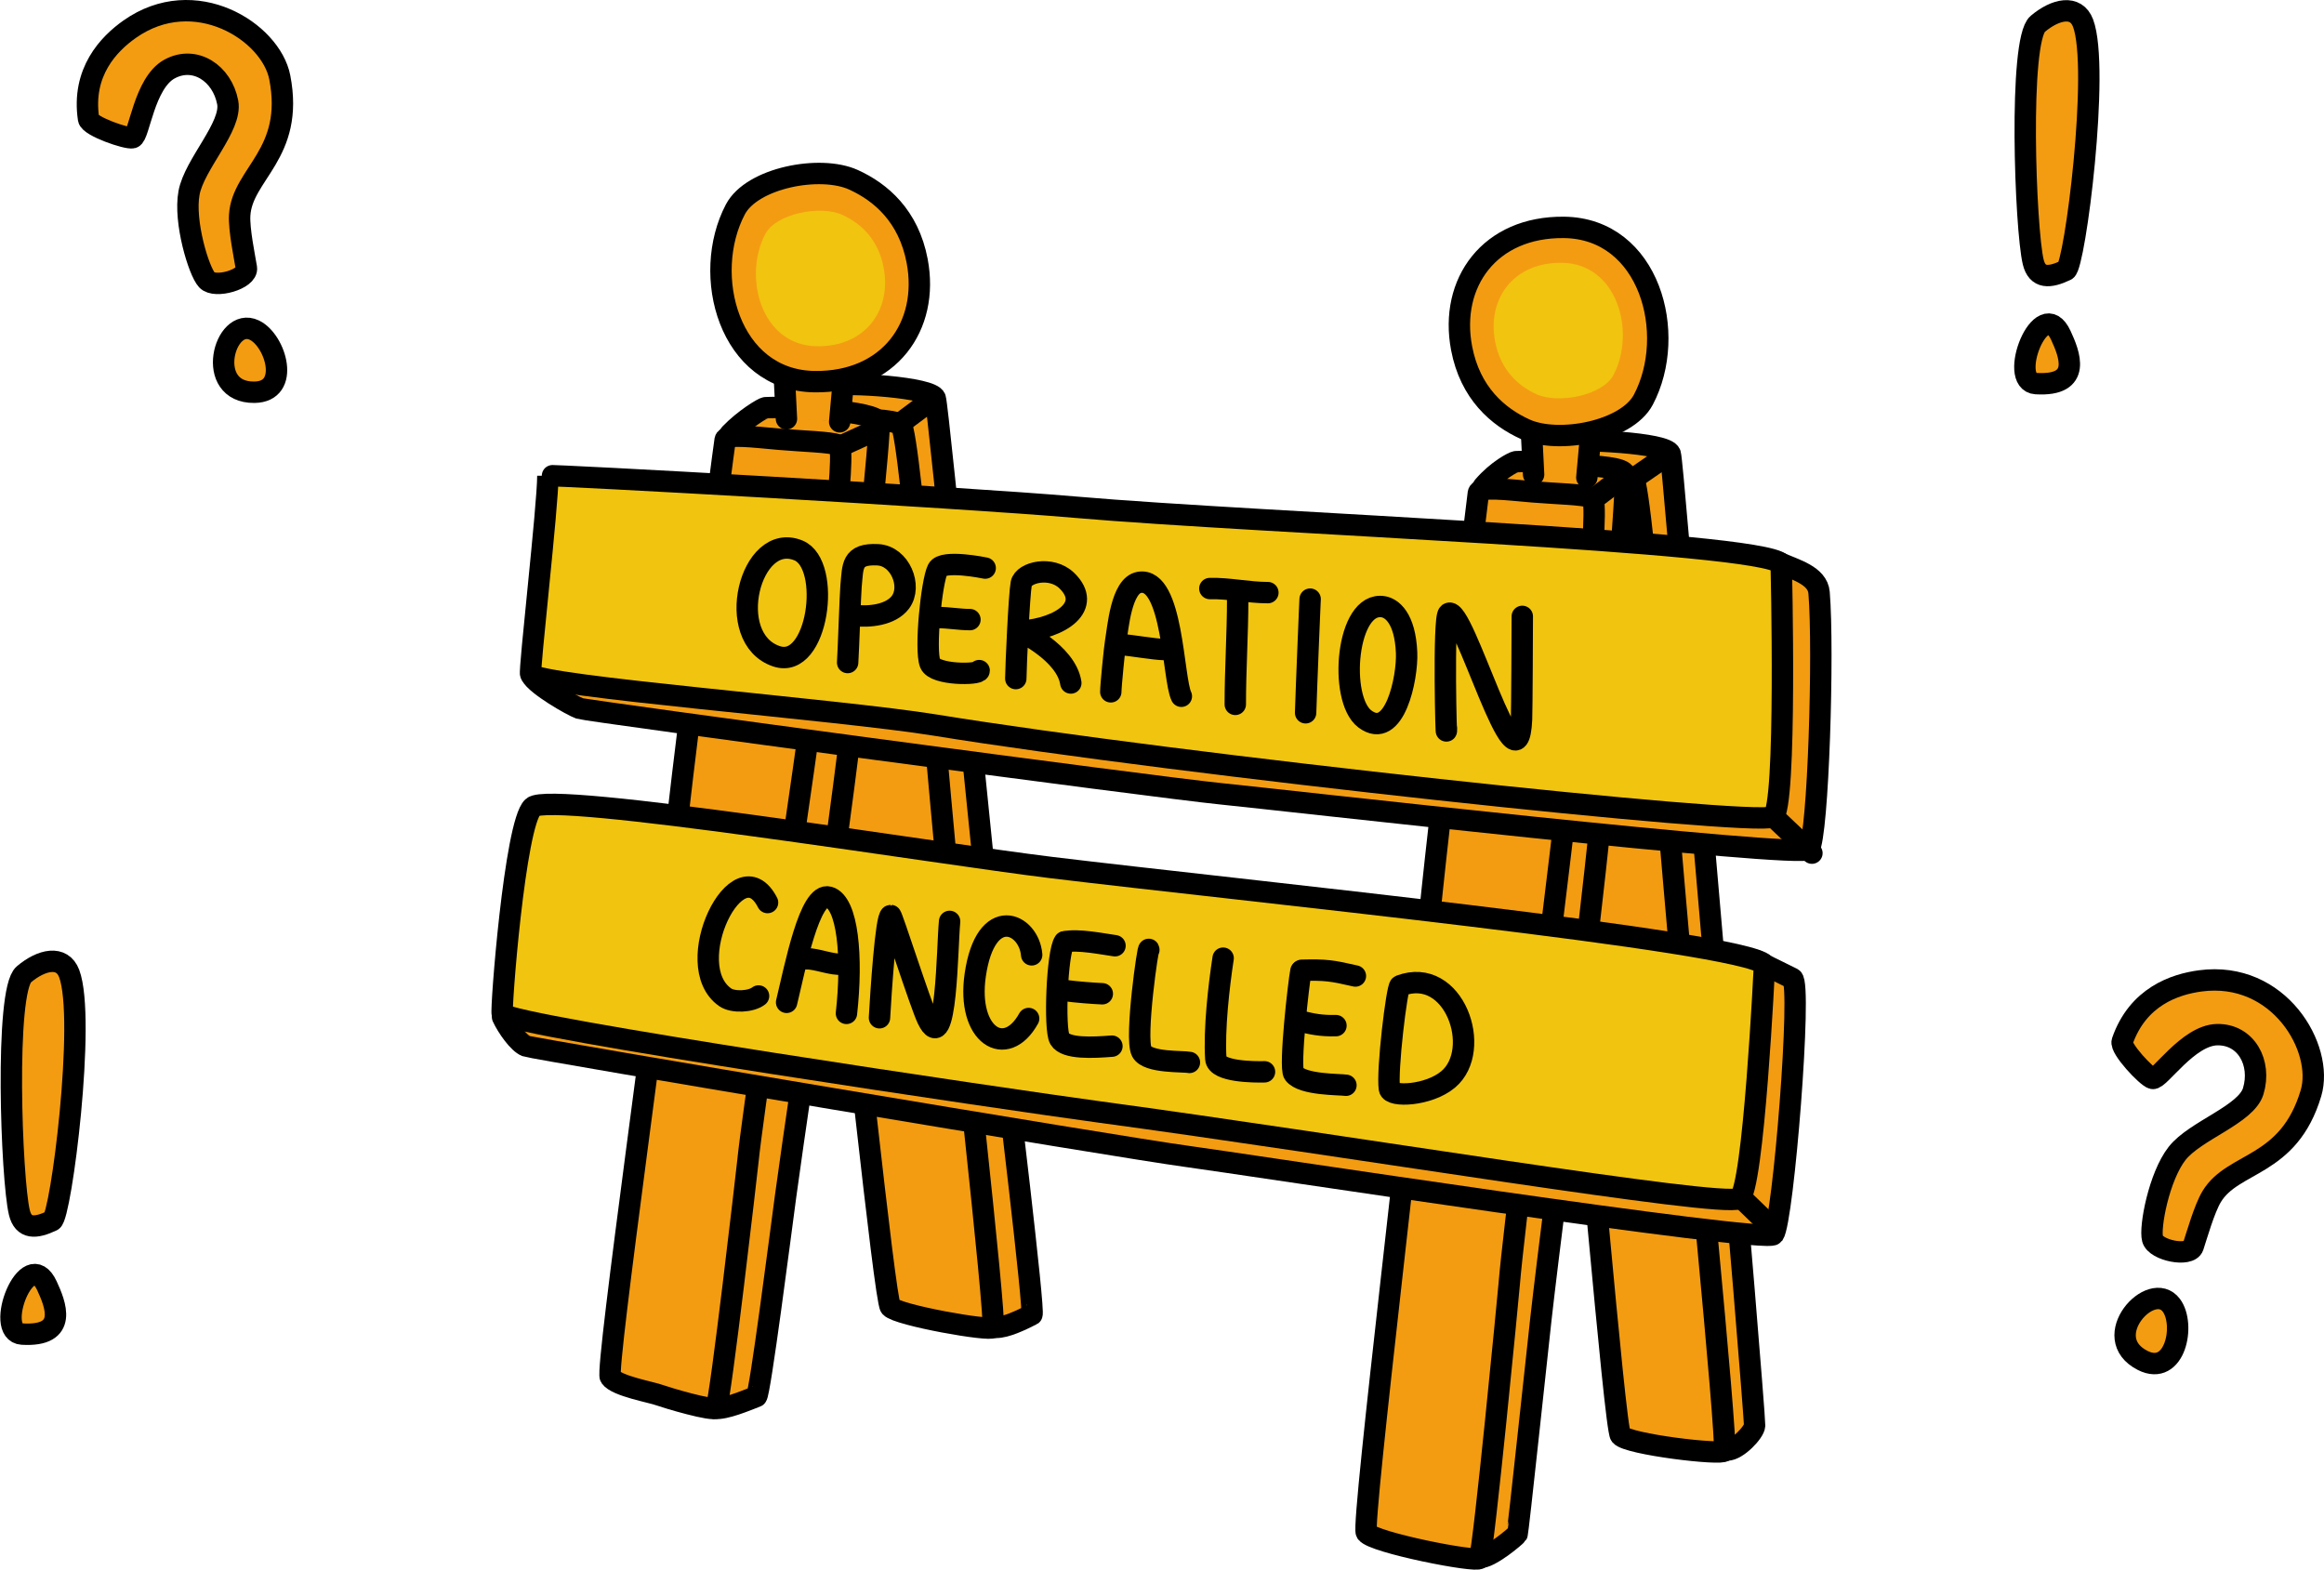<?xml version="1.0" encoding="UTF-8" standalone="no"?>
<!DOCTYPE svg PUBLIC "-//W3C//DTD SVG 1.1//EN" "http://www.w3.org/Graphics/SVG/1.1/DTD/svg11.dtd">
<svg width="100%" height="100%" viewBox="0 0 851 575" version="1.1" xmlns="http://www.w3.org/2000/svg" xmlns:xlink="http://www.w3.org/1999/xlink" xml:space="preserve" xmlns:serif="http://www.serif.com/" style="fill-rule:evenodd;clip-rule:evenodd;stroke-linecap:round;stroke-linejoin:round;stroke-miterlimit:10;">
    <g transform="matrix(1,0,0,1,-983.262,-563.013)">
        <g transform="matrix(4.167,0,0,4.167,-643.417,426.059)">
            <g>
                <path d="M477.901,149.519C478.792,149.523 480.121,148.876 481.05,148.405C481.332,148.262 478.733,126.905 478.373,123.682C476.776,109.357 472.855,68.776 472.559,67.87C472.249,66.918 465.029,66.414 462.756,66.756C462.552,66.786 459.322,69.26 459.631,69.55" style="fill:rgb(243,156,18);fill-rule:nonzero;stroke:black;stroke-width:1.88px;"/>
                <path d="M459.552,70.028C459.495,70.829 463.262,104.148 464.007,109.594C464.977,116.676 468.103,147.123 468.619,147.719C469.257,148.455 477.47,149.905 477.638,149.519C477.94,148.824 474.289,116.357 474.195,115.466C472.918,103.318 470.379,70.752 469.543,70.197C468.795,69.699 466.189,69.689 464.034,69.719C461.65,69.752 459.593,69.453 459.552,70.028Z" style="fill:rgb(243,156,18);fill-rule:nonzero;stroke:black;stroke-width:1.88px;"/>
                <path d="M469.423,70.117L472.042,68.161" style="fill:none;fill-rule:nonzero;stroke:black;stroke-width:1.88px;stroke-linecap:butt;"/>
                <path d="M542.15,160.3C543.041,160.301 544.537,158.715 544.56,158.142C544.583,157.569 542.761,135.465 542.391,131.979C540.75,116.487 537.447,73.735 537.148,72.755C536.834,71.727 529.016,71.473 527.958,71.622C527.753,71.651 523.872,73.682 524.182,73.996" style="fill:rgb(243,156,18);fill-rule:nonzero;stroke:black;stroke-width:1.88px;"/>
                <path d="M524.105,74.513C524.051,75.379 527.766,111.413 528.528,117.302C529.519,124.962 532.257,158.361 532.775,159.004C533.415,159.799 541.743,160.786 541.91,160.368C542.21,159.615 538.742,124.525 538.646,123.561C537.332,110.423 534.734,75.498 533.896,74.899C533.583,74.675 531.871,74.741 529.932,74.614C527.23,74.438 524.128,74.151 524.105,74.513Z" style="fill:rgb(243,156,18);fill-rule:nonzero;stroke:black;stroke-width:1.88px;"/>
                <path d="M534.083,74.817L536.506,73.149" style="fill:none;fill-rule:nonzero;stroke:black;stroke-width:1.88px;stroke-linecap:butt;"/>
                <g>
                    <path d="M453.193,156.633C454.08,156.725 455.879,155.971 456.851,155.59C457.146,155.474 458.97,141.227 459.409,137.979C460.783,127.802 465.523,97.449 465.916,88.935C466.032,86.436 467.808,70.91 467.605,69.969C467.392,68.981 459.941,68.579 457.646,68.696C457.44,68.707 455.772,69.712 454.544,70.991" style="fill:rgb(243,156,18);fill-rule:nonzero;stroke:black;stroke-width:1.88px;"/>
                    <path d="M520.385,169.739C521.273,169.831 523.605,167.84 523.689,167.69C523.774,167.539 525.381,152.323 525.783,148.76C527.042,137.596 531.529,104.39 531.827,95.058C531.914,92.318 533.398,75.58 533.184,74.551C533.061,73.959 530.881,73.842 528.558,73.696C526.642,73.576 524.631,73.37 523.594,73.439C523.388,73.452 521.943,74.197 520.729,75.611" style="fill:rgb(243,156,18);fill-rule:nonzero;stroke:black;stroke-width:1.88px;"/>
                    <path d="M454.093,71.528C453.955,72.327 449.977,103.099 449.428,109.329C448.775,116.738 443.554,153.231 444.007,153.882C444.567,154.686 447.609,155.199 448.383,155.491C448.852,155.667 453.106,156.951 453.312,156.579C453.683,155.91 455.995,135.88 456.087,134.979C456.945,126.6 465.609,72.481 464.068,71.974C463.212,71.693 461.033,71.656 458.886,71.471C456.511,71.267 454.191,70.954 454.093,71.528Z" style="fill:rgb(243,156,18);fill-rule:nonzero;stroke:black;stroke-width:1.88px;"/>
                    <path d="M520.283,76.203C520.155,77.081 516.088,110.741 515.609,117.573C515.04,125.698 509.983,166.84 510.444,167.548C511.013,168.423 520.188,170.222 520.39,169.812C520.752,169.075 522.914,146.691 522.996,145.703C523.759,136.514 531.81,77.129 530.263,76.59C529.404,76.29 527.225,76.272 525.076,76.092C522.699,75.893 520.375,75.573 520.283,76.203Z" style="fill:rgb(243,156,18);fill-rule:nonzero;stroke:black;stroke-width:1.88px;"/>
                    <path d="M434.535,122.245C434.944,123.137 435.939,124.543 436.599,124.796C437.259,125.048 488.744,133.692 494.612,134.481C499.147,135.092 545.615,142.203 546.225,141.352C547.081,140.159 548.747,119.291 547.879,118.851C547.012,118.41 546,117.932 544.663,117.267" style="fill:rgb(243,156,18);fill-rule:nonzero;stroke:black;stroke-width:1.88px;"/>
                    <path d="M437.062,92.207C437.501,93.085 440.643,94.893 441.312,95.123C441.98,95.353 491.812,102.042 497.703,102.631C502.257,103.086 548.758,108.367 549.339,107.497C550.153,106.275 550.649,90.047 550.225,84.952C550.097,83.417 548.077,82.923 546.718,82.304" style="fill:rgb(243,156,18);fill-rule:nonzero;stroke:black;stroke-width:1.88px;"/>
                    <path d="M546.898,82.4C544.907,80.409 501.442,78.879 484.82,77.435C474.57,76.544 438.516,74.55 438.516,74.673C438.516,77.36 436.838,91.888 437.006,92.113C437.812,93.187 464.067,95.214 472.537,96.587C494.155,100.093 544.45,105.515 546.164,104.657C547.42,104.03 546.898,82.4 546.898,82.4Z" style="fill:rgb(241,196,15);fill-rule:nonzero;stroke:black;stroke-width:1.88px;"/>
                    <path d="M545.431,117.622C543.509,115.565 499.332,111.119 482.769,109.108C472.555,107.869 438.762,102.357 437.186,103.795C435.61,105.232 434.35,121.727 434.511,121.957C435.28,123.059 479.246,129.543 486.967,130.586C509.062,133.569 541.455,138.998 543.198,138.2C544.474,137.616 545.431,117.622 545.431,117.622Z" style="fill:rgb(241,196,15);fill-rule:nonzero;stroke:black;stroke-width:1.88px;"/>
                    <path d="M455.076,72.233C455.076,72.932 454.844,70.853 454.761,70.158C454.704,69.678 454.677,69.195 454.636,68.713" style="fill:none;fill-rule:nonzero;stroke:black;stroke-opacity:0;stroke-width:1.88px;"/>
                    <path d="M458.155,72.547C458.155,71.378 457.96,70.199 457.59,69.09" style="fill:none;fill-rule:nonzero;stroke:black;stroke-opacity:0;stroke-width:1.88px;"/>
                    <path d="M454.447,67.707C456.088,68.528 458.196,67.554 459.727,67.016C465.299,65.055 467.136,55.601 461.361,52.936C454.755,49.887 447.143,57.433 450.173,64.25C450.874,65.828 453.034,67.001 454.447,67.707Z" style="fill:none;fill-rule:nonzero;stroke:black;stroke-opacity:0;stroke-width:1.88px;"/>
                    <path d="M530.339,80.488C530.229,80.269 530.377,80.982 530.46,81.213C530.912,82.474 531.418,83.715 531.91,84.961C532.247,85.814 532.712,86.564 533.119,87.378C535.493,92.125 537.639,96.899 539.768,101.763C544.746,113.142 549.265,124.69 554.153,136.094C554.727,137.435 558.741,146.868 558.384,147.941C558.136,148.685 554.844,148.459 554.274,149.029C554.138,149.164 552.794,145.663 552.581,144.919C551.695,141.818 550.514,138.971 549.076,136.094C545.721,129.384 541.832,122.698 538.921,115.786C535.634,107.979 533.37,99.122 529.613,91.609" style="fill:none;fill-rule:nonzero;stroke:black;stroke-opacity:0;stroke-width:1.88px;"/>
                    <path d="M465.787,74.927C465.053,77.128 467.372,79.289 468.204,81.455C469.543,84.942 470.757,88.476 472.072,91.972C473.963,96.997 476.442,101.921 478.842,106.72C482.807,114.649 485.93,123.063 489.601,131.138C491.304,134.885 493.155,138.525 494.557,142.38C494.618,142.549 495.847,145.06 495.403,145.282C494.709,145.628 492.817,144.919 492.018,144.919C491.755,144.919 488.151,145.163 488.029,144.798C486.235,139.415 483.497,133.74 481.622,128.116C479.952,123.106 476.683,118.602 474.007,114.094C469.487,106.481 466.444,98.364 462.523,90.521" style="fill:none;fill-rule:nonzero;stroke:black;stroke-opacity:0;stroke-width:1.88px;"/>
                    <path d="M547.081,89.735C545.057,90.992 542.387,90.625 540.009,90.763C535.342,91.034 530.662,91.027 525.987,91.126C507.831,91.509 489.347,90.037 471.226,88.95C465.066,88.58 458.858,88.355 452.731,87.62C451.951,87.526 447.52,86.545 446.808,87.257C446.068,87.997 446.916,92.883 447.17,94.027C447.451,95.291 447.208,98.83 448.379,99.708C449.104,100.252 453.105,100.072 454.061,100.192C458.959,100.804 463.894,100.92 468.809,101.28C488.601,102.728 508.695,103.577 528.525,103.577C534.47,103.577 540.365,103.813 546.295,104.06C548.353,104.146 550.404,104.423 552.46,104.423L555.603,104.423C555.603,104.423 554.158,102.324 553.428,101.28C551.964,99.189 550.023,96.878 549.076,94.51C548.445,92.934 548.857,90.901 547.383,89.796C547.154,89.624 547.216,89.652 547.081,89.735Z" style="fill:none;fill-rule:nonzero;stroke:black;stroke-opacity:0;stroke-width:1.88px;"/>
                    <path d="M555.241,117.901C554.784,117.12 552.47,118.097 550.768,118.204C548.613,118.338 546.399,118.204 544.24,118.204C536.2,118.204 528.207,117.722 520.184,117.357C502.818,116.568 485.437,115.024 468.083,113.973C464.084,113.73 460.09,113.391 456.116,113.126C455.626,113.094 452.489,112.523 452.006,113.006C451.564,113.447 454.581,118.779 454.907,119.292C456.144,121.236 456.955,124.603 458.533,126.182C460.183,127.831 469.421,127.63 471.831,127.753C483.56,128.355 495.384,128.162 507.129,128.358C519.507,128.564 531.866,129.285 544.24,129.567C548.019,129.653 551.828,129.516 555.603,129.688C556.814,129.743 558.381,130.078 559.593,129.808C560.539,129.598 563.629,128.863 563.098,127.27C562.514,125.517 559.602,123.493 558.384,122.072C557.333,120.846 556.07,119.321 555.241,117.901Z" style="fill:none;fill-rule:nonzero;stroke:black;stroke-opacity:0;stroke-width:1.88px;"/>
                </g>
                <path d="M546.266,104.682L549.596,107.842" style="fill:none;fill-rule:nonzero;stroke:black;stroke-width:1.88px;stroke-linecap:butt;"/>
                <path d="M543.541,138.285L546.231,140.891" style="fill:none;fill-rule:nonzero;stroke:black;stroke-width:1.88px;stroke-linecap:butt;"/>
                <path d="M464.243,72.078L467.393,70.64" style="fill:none;fill-rule:nonzero;stroke:black;stroke-width:1.88px;stroke-linecap:butt;"/>
                <path d="M530.439,76.701C530.439,76.701 532.671,75.034 532.855,74.798" style="fill:none;fill-rule:nonzero;stroke:black;stroke-width:1.88px;stroke-linecap:butt;"/>
                <path d="M459.482,69.672L459.162,63.286L463.064,63.617L464.724,63.757L464.159,69.935" style="fill:rgb(243,156,18);fill-rule:nonzero;stroke:black;stroke-width:1.88px;"/>
                <path d="M525.139,74.568L524.819,68.182L528.721,68.512L530.381,68.652L529.816,74.831" style="fill:rgb(243,156,18);fill-rule:nonzero;stroke:black;stroke-width:1.88px;"/>
            </g>
            <path d="M534.785,67.989C537.824,62.224 535.348,52.944 527.818,52.85C521.28,52.769 517.72,57.718 518.811,63.463C519.563,67.418 522.014,69.51 524.416,70.596C527.332,71.915 533.316,70.777 534.785,67.989Z" style="fill:rgb(243,156,18);fill-rule:nonzero;stroke:black;stroke-width:1.88px;"/>
            <path d="M532.158,65.82C534.137,62.066 532.525,56.022 527.62,55.961C523.363,55.908 521.044,59.131 521.755,62.872C522.245,65.448 523.841,66.81 525.405,67.518C527.304,68.377 531.201,67.635 532.158,65.82Z" style="fill:rgb(241,196,15);fill-rule:nonzero;"/>
            <path d="M454.993,51.268C451.955,57.033 454.43,66.314 461.961,66.407C468.499,66.488 472.059,61.539 470.967,55.794C470.215,51.839 467.765,49.748 465.363,48.661C462.446,47.342 456.462,48.481 454.993,51.268Z" style="fill:rgb(243,156,18);fill-rule:nonzero;stroke:black;stroke-width:1.88px;"/>
            <path d="M457.621,53.437C455.642,57.192 457.254,63.235 462.158,63.296C466.416,63.349 468.735,60.126 468.024,56.385C467.534,53.809 465.938,52.447 464.374,51.74C462.474,50.881 458.577,51.622 457.621,53.437Z" style="fill:rgb(241,196,15);fill-rule:nonzero;"/>
            <g>
                <path d="M460.548,81.245C456.298,79.472 453.904,88.975 458.613,90.544C462.266,91.762 463.503,82.477 460.548,81.245Z" style="fill:none;fill-rule:nonzero;stroke:black;stroke-width:1.88px;"/>
                <path d="M464.859,91.091C464.928,90.105 465.097,84.986 465.158,84.372C465.333,82.624 465.159,81.505 467.507,81.62C469.466,81.716 470.553,84.384 469.498,85.792C468.643,86.931 466.76,87.108 465.417,86.956" style="fill:none;fill-rule:nonzero;stroke:black;stroke-width:1.88px;"/>
                <path d="M476.946,82.79C476.946,82.79 473.218,82.009 472.77,82.907C472.23,83.985 471.628,89.974 472.109,91.176C472.524,92.214 476.417,92.18 476.417,91.8" style="fill:none;fill-rule:nonzero;stroke:black;stroke-width:1.88px;"/>
                <path d="M472.812,87.138C473.744,87.138 474.675,87.318 475.607,87.318" style="fill:none;fill-rule:nonzero;stroke:black;stroke-width:1.88px;"/>
                <path d="M479.636,92.501C479.652,91.297 479.929,85.13 480.117,84.144C480.304,83.159 482.751,82.563 484.119,83.893C486.412,86.123 483.649,88.087 480.064,88.344C479.987,88.35 484.058,90.201 484.471,92.889" style="fill:none;fill-rule:nonzero;stroke:black;stroke-width:1.88px;"/>
                <path d="M487.984,93.665C487.984,93.141 488.322,89.725 488.416,89.211C488.62,88.085 488.89,84.312 490.495,84.044C493.455,83.551 493.437,92.56 494.184,94.055" style="fill:none;fill-rule:nonzero;stroke:black;stroke-width:1.88px;"/>
                <path d="M489.186,89.548C489.558,89.548 491.899,89.947 492.668,89.947" style="fill:none;fill-rule:nonzero;stroke:black;stroke-width:1.88px;"/>
                <path d="M498.924,94.768C498.924,91.689 499.135,88.537 499.135,85.47" style="fill:none;fill-rule:nonzero;stroke:black;stroke-width:1.88px;"/>
                <path d="M496.688,84.588C498.285,84.543 500.09,84.947 501.788,84.947" style="fill:none;fill-rule:nonzero;stroke:black;stroke-width:1.88px;"/>
                <path d="M505.502,85.518C505.502,85.303 505.162,93.511 505.104,95.507" style="fill:none;fill-rule:nonzero;stroke:black;stroke-width:1.88px;"/>
                <path d="M513.978,90.222C513.847,87.142 512.652,86.309 511.936,86.19C508.674,85.646 507.969,94.292 510.31,96.048C512.922,98.007 514.072,92.434 513.978,90.222Z" style="fill:none;fill-rule:nonzero;stroke:black;stroke-width:1.88px;"/>
                <path d="M517.48,96.859C517.48,98.93 517.166,87.143 517.662,86.786C518.928,85.873 523.731,103.403 524.078,96.103C524.112,95.387 524.144,88.195 524.144,87.035" style="fill:none;fill-rule:nonzero;stroke:black;stroke-width:1.88px;"/>
                <path d="M457.821,112.184C455.213,107.099 450.063,117.686 454.093,120.506C454.792,120.995 456.371,120.91 457.031,120.395" style="fill:none;fill-rule:nonzero;stroke:black;stroke-width:1.88px;"/>
                <path d="M459.496,120.953C460.245,117.863 461.52,111.215 463.217,111.709C464.882,112.194 465.307,116.969 464.755,121.924" style="fill:none;fill-rule:nonzero;stroke:black;stroke-width:1.88px;"/>
                <path d="M461.266,117.128C462.148,117.11 463.498,117.695 464.373,117.591" style="fill:none;fill-rule:nonzero;stroke:black;stroke-width:1.88px;"/>
                <path d="M467.658,122.308C467.772,120.295 468.216,113.333 468.647,113.321C468.763,113.317 471.262,121.131 471.877,122.414C473.586,125.978 473.596,116.012 473.82,113.839" style="fill:none;fill-rule:nonzero;stroke:black;stroke-width:1.88px;"/>
                <path d="M481.031,116.779C480.798,113.96 476.989,112.257 476.073,118.546C475.298,123.868 478.765,125.989 480.764,122.375" style="fill:none;fill-rule:nonzero;stroke:black;stroke-width:1.88px;"/>
                <path d="M483.905,115.637C483.258,116.51 482.998,123.344 483.493,124.169C484.029,125.063 486.425,124.935 488.083,124.803" style="fill:none;fill-rule:nonzero;stroke:black;stroke-width:1.88px;"/>
                <path d="M483.945,115.638C485.073,115.38 487.266,115.827 488.354,115.979" style="fill:none;fill-rule:nonzero;stroke:black;stroke-width:1.88px;"/>
                <path d="M483.85,119.904C484.964,120.058 486.541,120.172 487.239,120.199" style="fill:none;fill-rule:nonzero;stroke:black;stroke-width:1.88px;"/>
                <path d="M491.327,116.341C491.309,115.621 490.071,124.103 490.699,125.28C491.238,126.292 494.36,126.115 494.893,126.234" style="fill:none;fill-rule:nonzero;stroke:black;stroke-width:1.88px;"/>
                <path d="M497.856,117.072C497.475,119.561 497.05,123.332 497.213,125.913C497.287,127.077 500.636,127.08 501.491,127.059" style="fill:none;fill-rule:nonzero;stroke:black;stroke-width:1.88px;"/>
                <path d="M504.691,118.199C504.503,119.134 503.646,126.651 504.074,127.23C504.816,128.231 508.124,128.152 508.647,128.241" style="fill:none;fill-rule:nonzero;stroke:black;stroke-width:1.88px;"/>
                <path d="M504.766,118.134C506.879,118.081 507.392,118.159 509.479,118.638" style="fill:none;fill-rule:nonzero;stroke:black;stroke-width:1.88px;"/>
                <path d="M504.674,122.618C505.634,122.851 506.443,123.034 507.77,123" style="fill:none;fill-rule:nonzero;stroke:black;stroke-width:1.88px;"/>
                <path d="M512.468,128.553C512.229,127 513.12,119.6 513.402,119.494C518.159,117.701 520.738,125.127 517.626,127.73C515.903,129.17 512.585,129.314 512.468,128.553Z" style="fill:none;fill-rule:nonzero;stroke:black;stroke-width:1.88px;"/>
            </g>
        </g>
        <g transform="matrix(4.167,0,0,4.167,335.245,-43.401)">
            <path d="M334.58,147.627C332.88,149.061 333.486,165.686 334.184,168.555C334.539,170.016 335.604,169.971 337.063,169.272C337.848,168.895 340.056,151.524 338.562,147.556C337.944,145.916 336.129,146.32 334.58,147.627Z" style="fill:rgb(243,156,18);fill-rule:nonzero;stroke:black;stroke-width:1.88px;"/>
            <path d="M336.61,175C334.908,171.307 331.887,179.088 334.425,179.24C338.558,179.488 337.338,176.58 336.61,175Z" style="fill:rgb(243,156,18);fill-rule:nonzero;stroke:black;stroke-width:1.88px;"/>
        </g>
        <g transform="matrix(4.167,0,0,4.167,-402.193,304.663)">
            <path d="M334.58,147.627C332.88,149.061 333.486,165.686 334.184,168.555C334.539,170.016 335.604,169.971 337.063,169.272C337.848,168.895 340.056,151.524 338.562,147.556C337.944,145.916 336.129,146.32 334.58,147.627Z" style="fill:rgb(243,156,18);fill-rule:nonzero;stroke:black;stroke-width:1.88px;"/>
            <path d="M336.61,175C334.908,171.307 331.887,179.088 334.425,179.24C338.558,179.488 337.338,176.58 336.61,175Z" style="fill:rgb(243,156,18);fill-rule:nonzero;stroke:black;stroke-width:1.88px;"/>
        </g>
        <g transform="matrix(4.167,0,0,4.167,240.157,560.06)">
            <path d="M186.113,11.166C185.495,7.034 187.893,4.568 189.719,3.279C195.442,-0.761 202.136,3.494 202.916,7.507C204.226,14.245 199.612,15.967 199.394,19.616C199.319,20.873 199.822,23.27 199.983,24.255C200.142,25.235 197.231,26.088 196.515,25.316C195.799,24.544 194.475,20.191 194.942,17.661C195.41,15.13 198.742,11.834 198.34,9.71C197.857,7.156 195.463,5.552 193.224,6.778C190.985,8.003 190.577,12.646 189.985,12.811C189.502,12.945 186.21,11.814 186.113,11.166Z" style="fill:rgb(243,156,18);fill-rule:nonzero;stroke:black;stroke-width:1.88px;"/>
            <path d="M200.676,29.718C198.028,28.456 196.242,35.233 200.687,35.18C203.898,35.142 202.577,30.624 200.676,29.718Z" style="fill:rgb(243,156,18);fill-rule:nonzero;stroke:black;stroke-width:1.88px;"/>
        </g>
        <g transform="matrix(3.693,1.93,-1.93,3.693,1094.62,543.953)">
            <path d="M186.113,11.166C185.495,7.034 187.893,4.568 189.719,3.279C195.442,-0.761 202.136,3.494 202.916,7.507C204.226,14.245 199.612,15.967 199.394,19.616C199.319,20.873 199.822,23.27 199.983,24.255C200.142,25.235 197.231,26.088 196.515,25.316C195.799,24.544 194.475,20.191 194.942,17.661C195.41,15.13 198.742,11.834 198.34,9.71C197.857,7.156 195.463,5.552 193.224,6.778C190.985,8.003 190.577,12.646 189.985,12.811C189.502,12.945 186.21,11.814 186.113,11.166Z" style="fill:rgb(243,156,18);fill-rule:nonzero;stroke:black;stroke-width:1.88px;"/>
            <path d="M200.676,29.718C198.028,28.456 196.242,35.233 200.687,35.18C203.898,35.142 202.577,30.624 200.676,29.718Z" style="fill:rgb(243,156,18);fill-rule:nonzero;stroke:black;stroke-width:1.88px;"/>
        </g>
    </g>
</svg>
